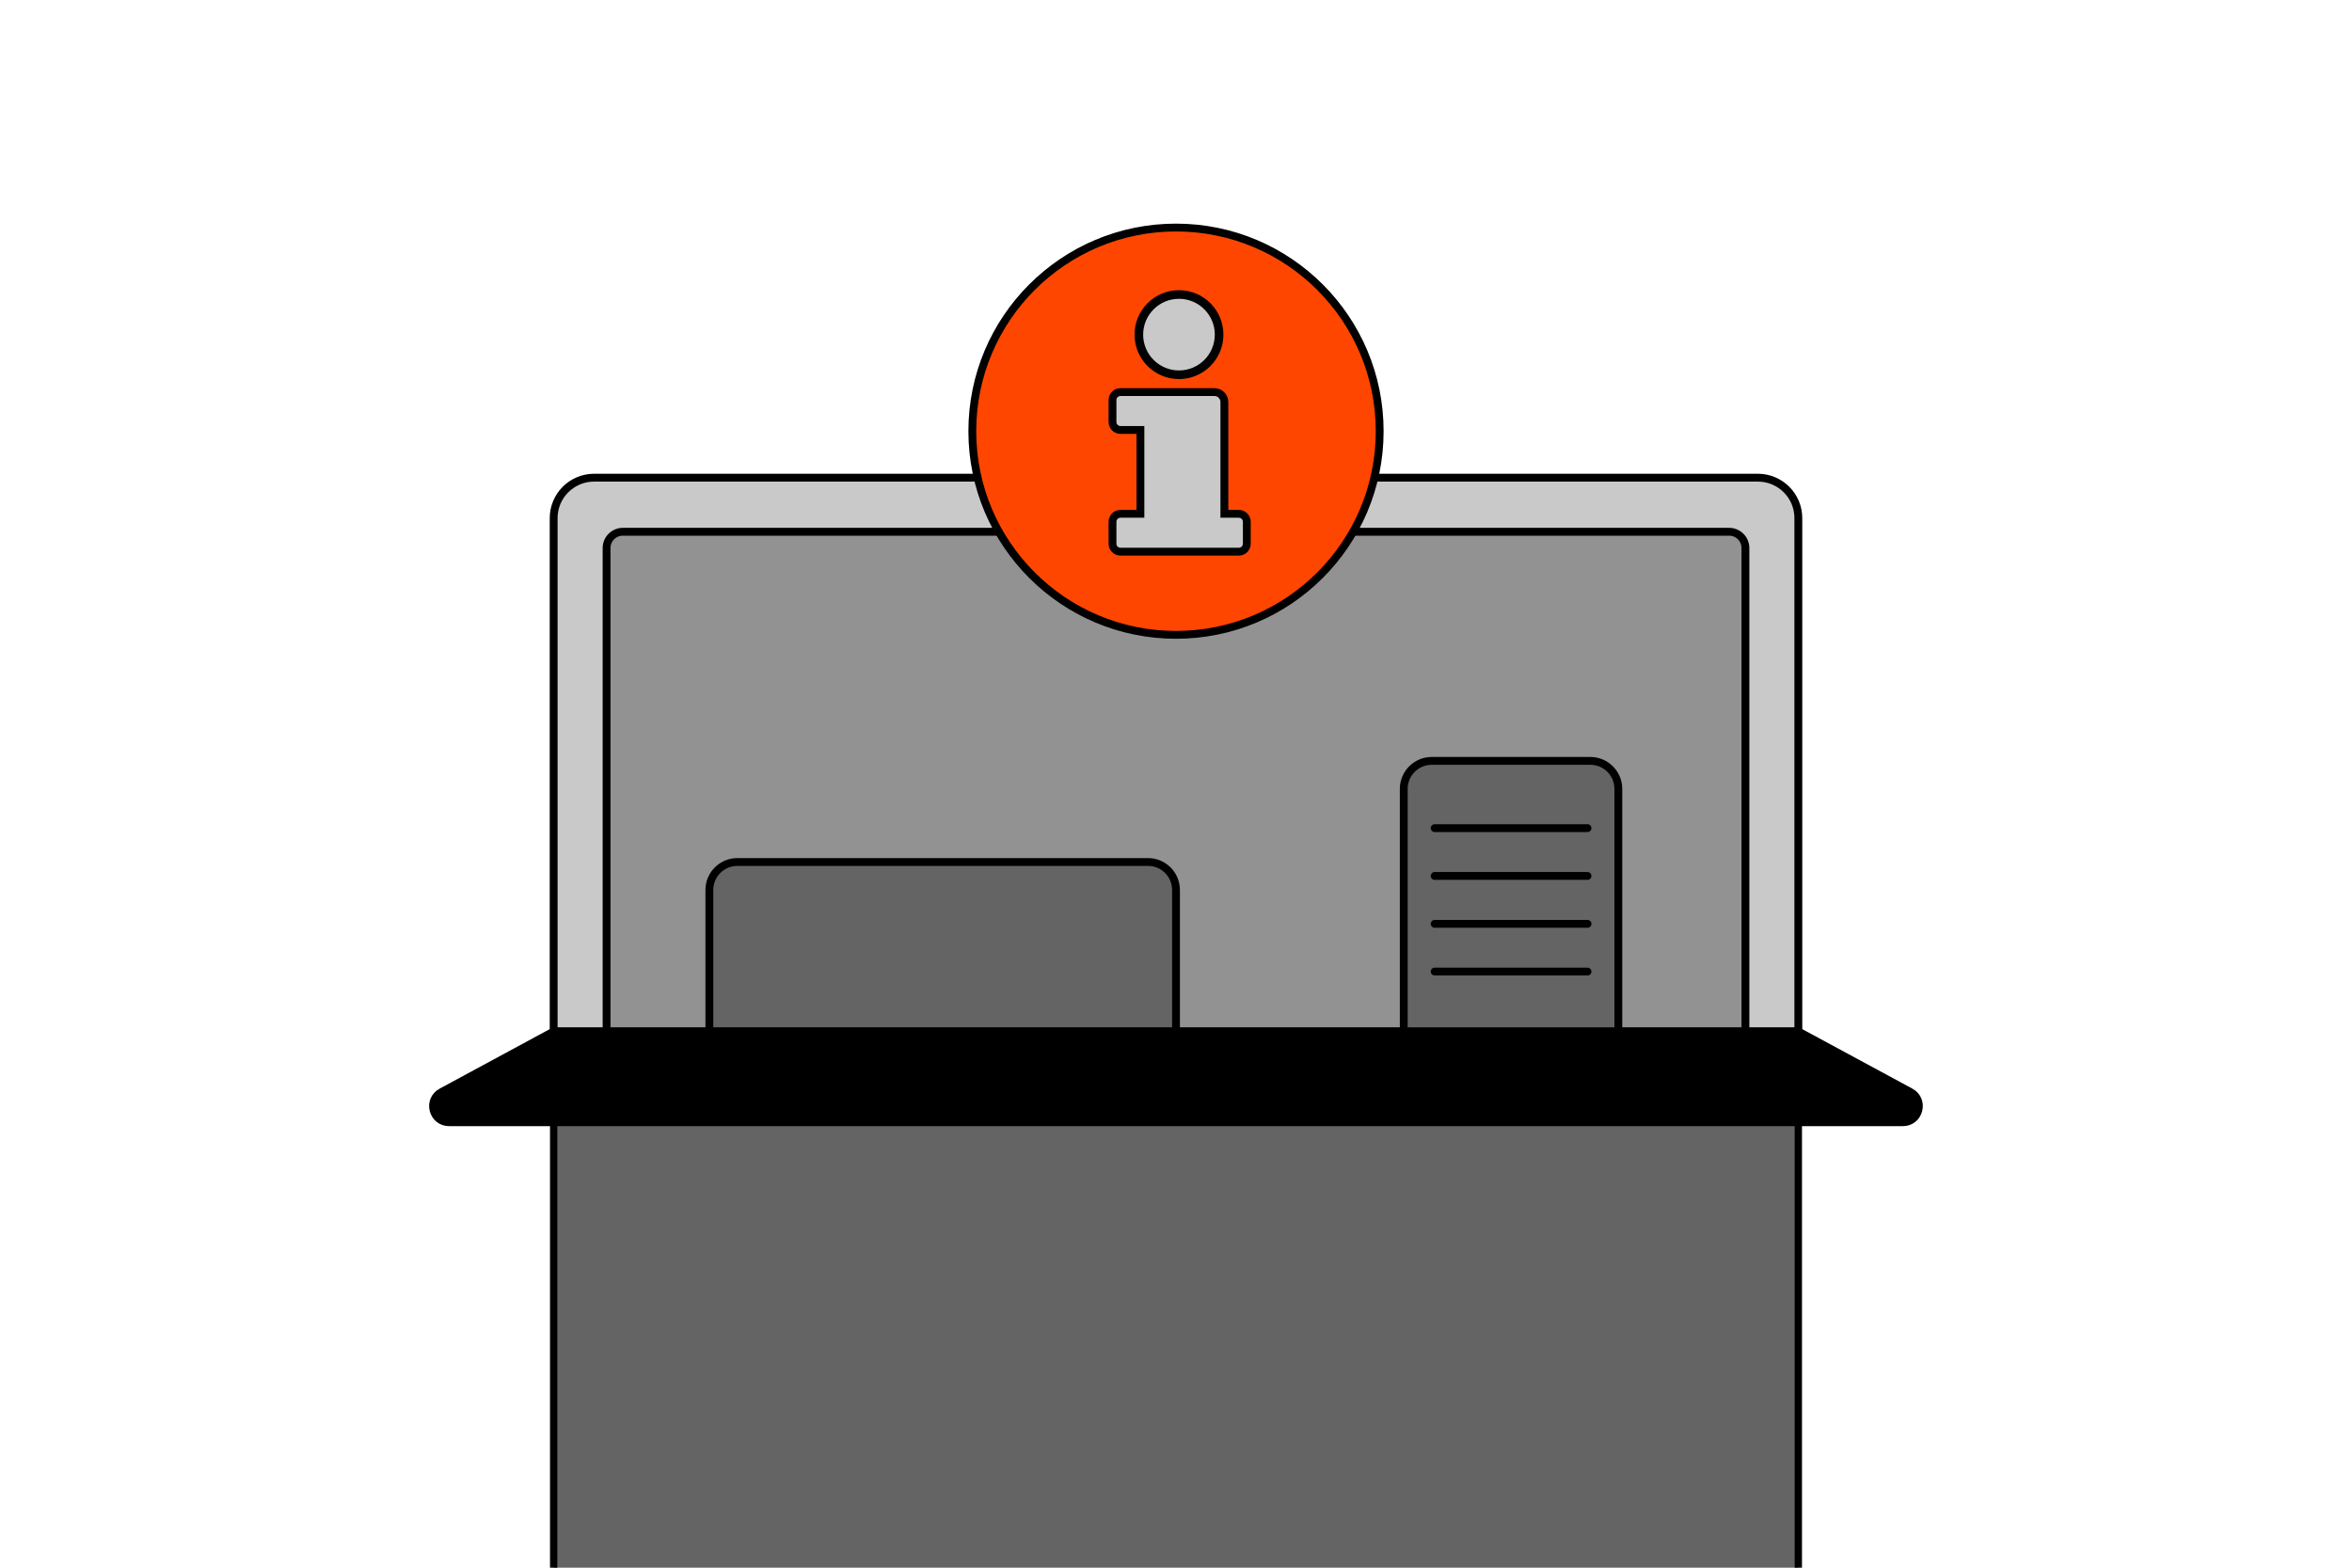 <?xml version="1.0" encoding="UTF-8"?>
<svg id="Devices" xmlns="http://www.w3.org/2000/svg" width="300" height="200" viewBox="0 0 300 200">
  <defs>
    <style>
      .cls-1, .cls-2, .cls-3, .cls-4, .cls-5, .cls-6, .cls-7, .cls-8 {
        stroke: #000;
      }

      .cls-1, .cls-2, .cls-3, .cls-4, .cls-5, .cls-7, .cls-8 {
        stroke-miterlimit: 10;
      }

      .cls-1, .cls-4 {
        fill: #646464;
      }

      .cls-2 {
        fill: #929292;
      }

      .cls-3 {
        fill: #ff4600;
      }

      .cls-4 {
        stroke-width: .93px;
      }

      .cls-5 {
        stroke-width: 1.1px;
      }

      .cls-5, .cls-7 {
        fill: #c9c9c9;
      }

      .cls-6 {
        fill: none;
        stroke-linecap: round;
        stroke-linejoin: round;
      }
    </style>
  </defs>
  <path class="cls-7" d="M229.38,131.59v-65.49c0-2.85-2.31-5.16-5.16-5.16H75.78c-2.85,0-5.16,2.31-5.16,5.16v65.49h158.76Z"/>
  <path class="cls-2" d="M222.63,131.59v-61.68c0-1.14-.93-2.07-2.07-2.07H79.44c-1.14,0-2.07.93-2.07,2.07v61.68h145.26Z"/>
  <circle class="cls-3" cx="150" cy="55.01" r="25.98"/>
  <rect class="cls-4" x="70.62" y="136.37" width="158.76" height="66.52"/>
  <path class="cls-1" d="M182.63,97.07h20.22c1.97,0,3.57,1.6,3.57,3.57v30.96h-27.37v-30.96c0-1.97,1.6-3.57,3.57-3.57h.01Z"/>
  <path class="cls-1" d="M94.06,109.97h52.37c1.97,0,3.57,1.6,3.57,3.57v18.05h-59.52v-18.05c0-1.97,1.6-3.57,3.57-3.57h.01Z"/>
  <path class="cls-8" d="M242.71,143.17H57.29c-2.13,0-2.85-2.84-.97-3.85l14.3-7.73h158.76l14.3,7.73c1.87,1.01,1.15,3.85-.97,3.85Z"/>
  <line class="cls-6" x1="182.99" y1="123.95" x2="202.49" y2="123.95"/>
  <line class="cls-6" x1="182.99" y1="117.86" x2="202.49" y2="117.86"/>
  <line class="cls-6" x1="182.99" y1="111.75" x2="202.49" y2="111.75"/>
  <line class="cls-6" x1="182.99" y1="105.65" x2="202.49" y2="105.65"/>
  <g>
    <path class="cls-7" d="M156.17,65.55v-14.26c0-.7-.57-1.27-1.27-1.27h-11.99c-.56,0-1.01.46-1.01,1.01v2.81c0,.56.46,1.01,1.01,1.01h2.55v10.7h-2.55c-.56,0-1.01.46-1.01,1.01v2.81c0,.56.46,1.01,1.01,1.01h15.11c.56,0,1.01-.46,1.01-1.01v-2.81c0-.56-.46-1.01-1.01-1.01h-1.85,0Z"/>
    <circle class="cls-5" cx="150.38" cy="42.69" r="5.12"/>
  </g>
</svg>